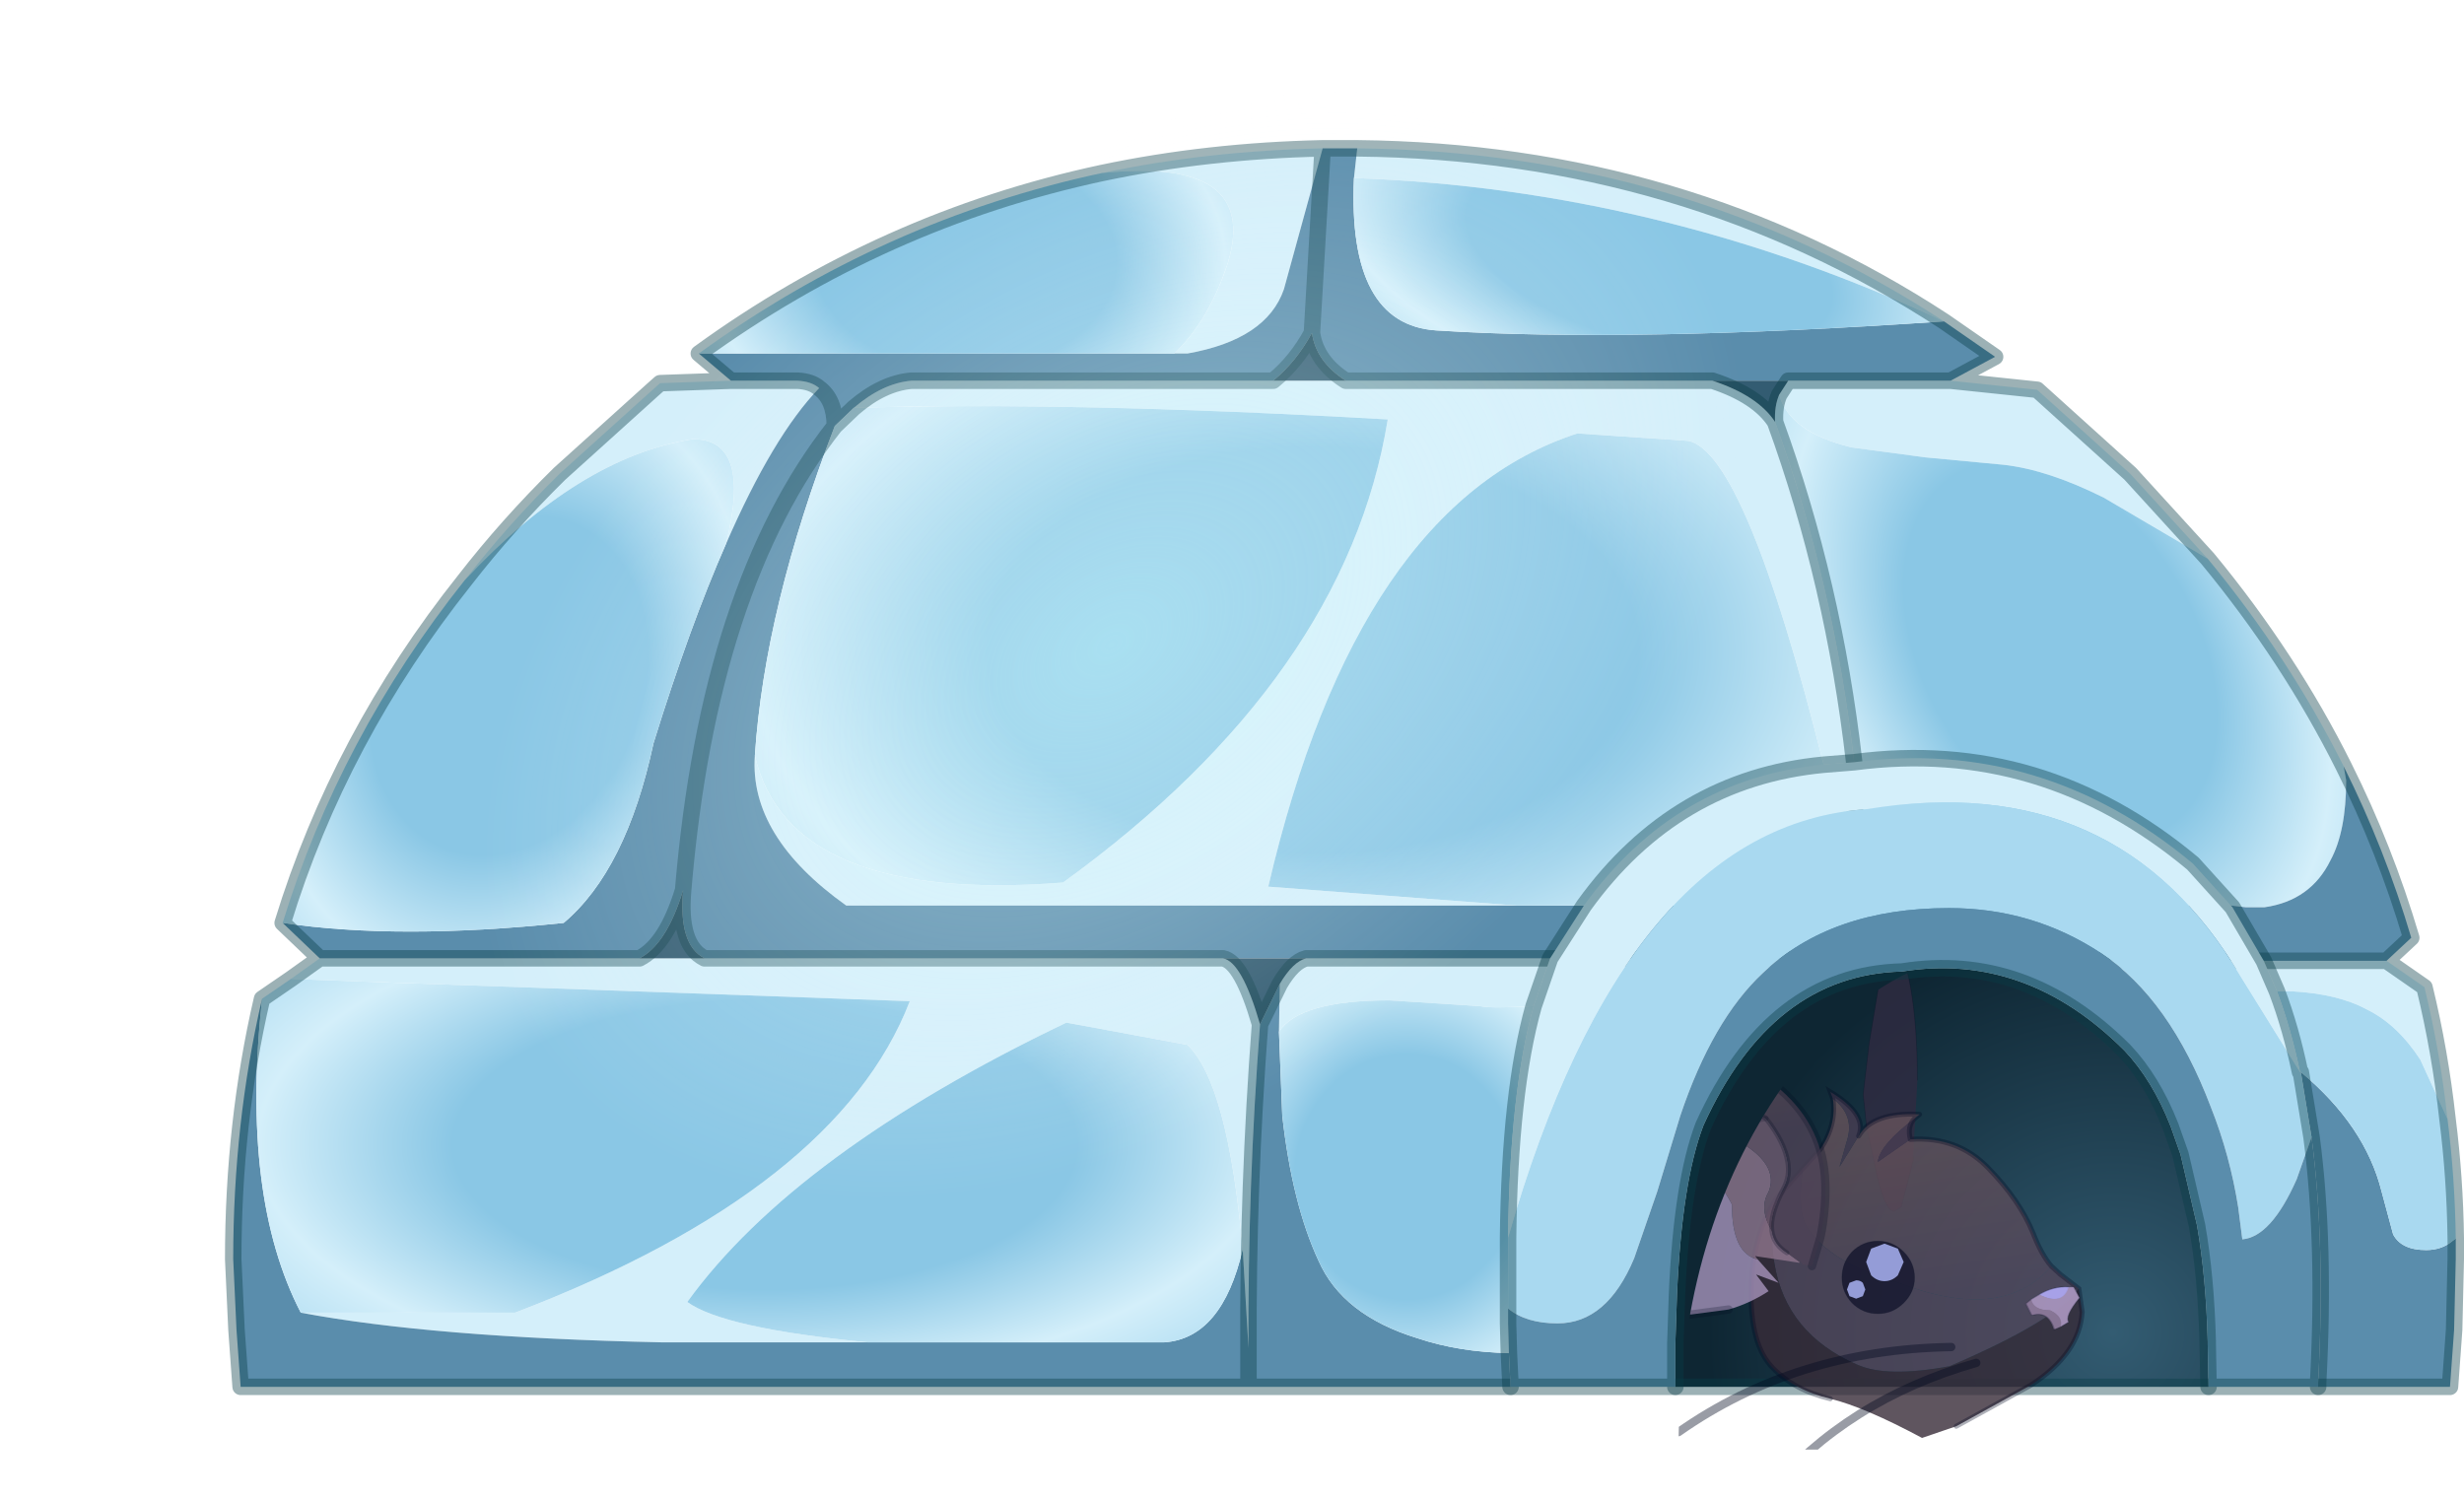 <?xml version="1.0" encoding="UTF-8" standalone="no"?>
<svg xmlns:xlink="http://www.w3.org/1999/xlink" height="90.95px" width="149.5px" xmlns="http://www.w3.org/2000/svg">
  <g transform="matrix(1.0, 0.0, 0.0, 1.0, 77.95, 83.0)">
    <use height="76.15" transform="matrix(1.0, 0.0, 0.0, 1.0, -64.3, -74.5)" width="135.85" xlink:href="#decoration140-shape0"/>
    <use height="36.8" transform="matrix(1.012, 0.0, 0.0, 1.012, 15.897, -29.298)" width="47.65" xlink:href="#decoration140-sprite0"/>
    <use height="39.15" transform="matrix(1.0, 0.0, 0.0, 1.0, 13.05, -37.5)" width="50.3" xlink:href="#decoration140-shape7"/>
    <use height="116.85" transform="matrix(0.448, 0.0, -0.309, 0.728, -41.819, -82.986)" width="220.6" xlink:href="#decoration140-sprite6"/>
  </g>
  <defs>
    <g id="decoration140-shape0" transform="matrix(1.0, 0.0, 0.0, 1.0, 64.3, 74.5)">
      <path d="M23.7 1.15 L23.7 -1.45 23.8 -4.45 Q24.1 -11.3 25.4 -14.7 29.55 -23.85 37.45 -24.05 44.95 -25.25 50.95 -19.25 52.65 -17.45 53.75 -14.65 L54.35 -12.95 55.35 -8.65 Q55.9 -5.5 56.0 -1.6 L56.0 -1.45 56.05 1.15 23.7 1.15" fill="url(#decoration140-gradient0)" fill-rule="evenodd" stroke="none"/>
      <path d="M56.05 1.15 L23.7 1.15" fill="none" stroke="#093c48" stroke-linecap="round" stroke-linejoin="round" stroke-opacity="0.4" stroke-width="1.0"/>
      <path d="M56.0 -49.1 L55.15 -49.6 49.7 -52.8 Q46.3 -54.5 43.6 -54.8 L38.85 -55.25 34.4 -55.85 Q30.6 -56.8 30.0 -59.05 L30.55 -59.9 40.4 -59.9 45.65 -59.35 51.3 -54.25 56.0 -49.1 M29.75 -57.4 Q33.3 -47.65 34.55 -36.75 L32.7 -36.6 Q27.95 -55.5 24.5 -56.25 L17.75 -56.7 Q4.4 -52.35 -1.0 -29.2 L14.1 -28.05 -26.6 -28.05 Q-32.5 -32.25 -32.15 -37.15 -30.05 -28.15 -13.45 -29.45 3.7 -41.9 6.25 -57.55 -13.1 -58.65 -26.15 -58.25 -24.4 -59.75 -22.65 -59.9 L-0.7 -59.9 3.7 -59.9 25.95 -59.9 Q28.7 -59.0 29.75 -57.4 M4.2 -72.2 L4.4 -74.0 Q24.25 -73.8 40.0 -63.5 22.9 -71.5 4.2 -72.2 M1.3 -24.85 L16.1 -24.85 15.1 -21.95 15.05 -21.95 Q12.5 -21.8 11.85 -21.95 L6.35 -22.3 Q0.9 -22.3 -0.35 -20.4 L-0.3 -23.3 Q0.5 -24.65 1.3 -24.85 M59.4 -24.7 L66.85 -24.7 69.15 -23.1 Q70.1 -19.2 70.55 -15.1 L68.9 -18.7 Q67.5 -20.85 65.65 -21.75 63.9 -22.7 61.1 -22.85 L60.2 -22.85 59.4 -24.7 M-35.2 -24.85 L-3.75 -24.85 Q-2.6 -24.65 -1.5 -20.85 -2.25 -10.95 -2.2 -1.2 L-2.55 -7.2 Q-3.45 -17.25 -5.9 -19.6 L-13.25 -20.95 Q-29.7 -13.05 -36.25 -4.0 -34.05 -2.4 -25.3 -1.55 L-37.85 -1.55 Q-51.75 -1.85 -59.7 -3.35 L-46.7 -3.35 Q-27.15 -10.85 -22.75 -22.25 L-60.3 -23.6 -58.55 -24.85 -39.15 -24.85 -35.2 -24.85 M-49.75 -47.8 Q-47.15 -51.15 -44.0 -54.25 L-38.35 -59.35 -37.9 -59.75 -33.6 -59.9 -29.55 -59.9 Q-28.7 -59.85 -28.25 -59.45 -31.05 -56.55 -33.9 -50.0 -32.3 -56.4 -35.95 -56.35 -42.8 -55.25 -49.75 -47.8 M-11.1 -72.5 Q-4.7 -73.85 2.3 -74.0 L-0.05 -65.45 Q-1.1 -62.4 -5.9 -61.55 L-6.7 -61.55 Q-4.6 -63.55 -3.45 -67.05 -1.5 -73.5 -11.1 -72.5" fill="#d4effa" fill-rule="evenodd" stroke="none"/>
      <path d="M30.0 -59.05 Q30.6 -56.8 34.4 -55.85 L38.85 -55.25 43.6 -54.8 Q46.3 -54.5 49.7 -52.8 L55.15 -49.6 56.0 -49.1 Q60.95 -43.1 64.25 -36.5 L64.4 -35.65 Q64.4 -32.55 63.45 -30.8 62.25 -28.35 59.45 -27.95 L58.3 -27.95 57.45 -28.05 34.7 -28.05 34.55 -36.75 Q33.3 -47.65 29.75 -57.4 29.7 -58.35 30.0 -59.05" fill="url(#decoration140-gradient1)" fill-rule="evenodd" stroke="none"/>
      <path d="M40.4 -59.9 L30.55 -59.9 25.95 -59.9 3.7 -59.9 Q1.9 -61.05 1.65 -62.8 L2.3 -74.0 1.65 -62.8 Q0.7 -61.05 -0.7 -59.9 L-22.65 -59.9 Q-24.4 -59.75 -26.15 -58.25 L-27.3 -57.15 Q-31.55 -46.15 -32.15 -37.15 -32.5 -32.25 -26.6 -28.05 L14.1 -28.05 34.7 -28.05 57.45 -28.05 58.3 -27.95 59.45 -27.95 Q62.25 -28.35 63.45 -30.8 64.4 -32.55 64.4 -35.65 L64.25 -36.5 Q66.75 -31.5 68.35 -26.1 L66.85 -24.7 59.4 -24.7 16.1 -24.85 1.3 -24.85 -3.75 -24.85 -35.2 -24.85 Q-36.8 -25.65 -36.5 -29.0 -34.95 -47.45 -27.3 -57.15 -34.95 -47.45 -36.5 -29.0 -37.5 -25.7 -39.15 -24.85 L-58.55 -24.85 -60.8 -27.0 Q-53.8 -25.95 -43.75 -27.0 -39.95 -30.2 -38.3 -37.9 -36.1 -45.0 -33.9 -50.0 -31.05 -56.55 -28.25 -59.45 -28.7 -59.85 -29.55 -59.9 L-33.6 -59.9 -35.55 -61.55 -6.7 -61.55 -5.9 -61.55 Q-1.1 -62.4 -0.05 -65.45 L2.3 -74.0 3.65 -74.0 4.4 -74.0 4.2 -72.2 Q3.8 -63.3 9.2 -62.95 21.0 -62.2 40.0 -63.5 L43.1 -61.35 40.4 -59.9 M-0.35 -20.4 L-0.15 -15.3 Q0.45 -9.95 2.05 -6.5 3.5 -3.2 8.05 -1.8 10.6 -0.95 13.6 -0.9 L13.7 1.15 -2.2 1.15 -63.35 1.15 -63.6 -2.3 -63.8 -6.6 Q-63.8 -14.85 -62.05 -22.4 -63.35 -10.4 -59.7 -3.35 -51.75 -1.85 -37.85 -1.55 L-25.3 -1.55 -7.3 -1.55 Q-3.8 -1.8 -2.55 -7.2 L-2.2 -1.2 Q-2.25 -10.95 -1.5 -20.85 L-0.3 -23.3 -0.35 -20.4 M62.7 1.15 L62.7 0.9 Q63.15 -7.55 62.3 -14.0 L61.65 -17.95 Q65.55 -14.7 66.55 -10.7 L67.25 -8.1 Q67.75 -7.15 69.25 -7.15 70.2 -7.15 70.85 -7.7 L71.05 -7.85 71.05 -6.6 70.95 -2.3 70.7 1.15 62.7 1.15 M-27.3 -57.15 Q-27.3 -58.75 -28.25 -59.45 -27.3 -58.75 -27.3 -57.15 M-2.2 -1.2 L-2.2 -0.25 -2.2 1.15 -2.2 -0.25 -2.2 -1.2" fill="#5a8dac" fill-rule="evenodd" stroke="none"/>
      <path d="M4.2 -72.2 Q22.9 -71.5 40.0 -63.5 21.0 -62.2 9.2 -62.95 3.8 -63.3 4.2 -72.2" fill="url(#decoration140-gradient2)" fill-rule="evenodd" stroke="none"/>
      <path d="M30.55 -59.9 L30.0 -59.05 Q29.7 -58.35 29.75 -57.4 28.7 -59.0 25.95 -59.9 L30.55 -59.9 M1.65 -62.8 Q1.9 -61.05 3.7 -59.9 L-0.7 -59.9 Q0.7 -61.05 1.65 -62.8 M-36.5 -29.0 Q-36.8 -25.65 -35.2 -24.85 L-39.15 -24.85 Q-37.5 -25.7 -36.5 -29.0 M-3.75 -24.85 L1.3 -24.85 Q0.5 -24.65 -0.3 -23.3 L-1.5 -20.85 Q-2.6 -24.65 -3.75 -24.85" fill="#335c72" fill-rule="evenodd" stroke="none"/>
      <path d="M34.55 -36.75 L34.7 -28.05 14.1 -28.05 -1.0 -29.2 Q4.4 -52.35 17.75 -56.7 L24.5 -56.25 Q27.95 -55.5 32.7 -36.6 L34.55 -36.75 M-32.15 -37.15 Q-31.55 -46.15 -27.3 -57.15 L-26.15 -58.25 Q-13.1 -58.65 6.25 -57.55 3.7 -41.9 -13.45 -29.45 -30.05 -28.15 -32.15 -37.15" fill="url(#decoration140-gradient3)" fill-rule="evenodd" stroke="none"/>
      <path d="M-0.35 -20.4 Q0.9 -22.3 6.35 -22.3 L11.85 -21.95 Q12.5 -21.8 15.05 -21.95 L15.1 -21.95 Q13.65 -16.75 13.55 -7.9 L13.55 -3.6 13.55 -2.7 13.6 -0.9 Q10.6 -0.95 8.05 -1.8 3.5 -3.2 2.05 -6.5 0.45 -9.95 -0.15 -15.3 L-0.35 -20.4" fill="url(#decoration140-gradient4)" fill-rule="evenodd" stroke="none"/>
      <path d="M60.2 -22.85 L61.1 -22.85 Q63.9 -22.7 65.65 -21.75 67.5 -20.85 68.9 -18.7 L70.55 -15.1 Q71.0 -11.55 71.05 -7.85 L70.85 -7.7 Q70.2 -7.15 69.25 -7.15 67.75 -7.15 67.25 -8.1 L66.55 -10.7 Q65.55 -14.7 61.65 -17.95 L61.6 -17.95 Q61.05 -20.6 60.2 -22.85" fill="#a9d9f0" fill-rule="evenodd" stroke="none"/>
      <path d="M-60.8 -27.0 Q-57.35 -38.25 -49.75 -47.8 -42.8 -55.25 -35.95 -56.35 -32.3 -56.4 -33.9 -50.0 -36.1 -45.0 -38.3 -37.9 -39.95 -30.2 -43.75 -27.0 -53.8 -25.95 -60.8 -27.0" fill="url(#decoration140-gradient5)" fill-rule="evenodd" stroke="none"/>
      <path d="M-35.55 -61.55 Q-24.4 -69.65 -11.1 -72.5 -1.5 -73.5 -3.45 -67.05 -4.6 -63.55 -6.7 -61.55 L-35.55 -61.55" fill="url(#decoration140-gradient6)" fill-rule="evenodd" stroke="none"/>
      <path d="M-62.05 -22.4 L-60.3 -23.6 -22.75 -22.25 Q-27.15 -10.85 -46.7 -3.35 L-59.7 -3.35 Q-63.35 -10.4 -62.05 -22.4 M-25.3 -1.55 Q-34.05 -2.4 -36.25 -4.0 -29.7 -13.05 -13.25 -20.95 L-5.9 -19.6 Q-3.45 -17.25 -2.55 -7.2 -3.8 -1.8 -7.3 -1.55 L-25.3 -1.55" fill="url(#decoration140-gradient7)" fill-rule="evenodd" stroke="none"/>
      <path d="M56.0 -49.1 L51.3 -54.25 45.65 -59.35 40.4 -59.9 30.55 -59.9 30.0 -59.05 Q29.7 -58.35 29.75 -57.4 33.3 -47.65 34.55 -36.75 L34.7 -28.05 M64.25 -36.5 Q60.95 -43.1 56.0 -49.1 M40.0 -63.5 Q24.25 -73.8 4.4 -74.0 L3.65 -74.0 2.3 -74.0 1.65 -62.8 Q1.9 -61.05 3.7 -59.9 L25.95 -59.9 Q28.7 -59.0 29.75 -57.4 M40.0 -63.5 L43.1 -61.35 40.4 -59.9 M1.3 -24.85 L16.1 -24.85 59.4 -24.7 66.85 -24.7 68.35 -26.1 Q66.75 -31.5 64.25 -36.5 M-27.3 -57.15 Q-34.95 -47.45 -36.5 -29.0 -36.8 -25.65 -35.2 -24.85 L-3.75 -24.85 M1.3 -24.85 Q0.5 -24.65 -0.3 -23.3 M70.55 -15.1 Q70.1 -19.2 69.15 -23.1 L66.85 -24.7 M71.05 -7.85 Q71.0 -11.55 70.55 -15.1 M71.05 -7.85 L71.05 -6.6 70.95 -2.3 70.7 1.15 62.7 1.15 M13.7 1.15 L-2.2 1.15 -63.35 1.15 -63.6 -2.3 -63.8 -6.6 Q-63.8 -14.85 -62.05 -22.4 L-60.3 -23.6 -58.55 -24.85 -60.8 -27.0 Q-57.35 -38.25 -49.75 -47.8 -47.15 -51.15 -44.0 -54.25 L-38.35 -59.35 -37.9 -59.75 -33.6 -59.9 -35.55 -61.55 Q-24.4 -69.65 -11.1 -72.5 -4.7 -73.85 2.3 -74.0 M-33.6 -59.9 L-29.55 -59.9 Q-28.7 -59.85 -28.25 -59.45 -27.3 -58.75 -27.3 -57.15 L-26.15 -58.25 Q-24.4 -59.75 -22.65 -59.9 L-0.7 -59.9 Q0.7 -61.05 1.65 -62.8 M-2.2 -1.2 Q-2.25 -10.95 -1.5 -20.85 -2.6 -24.65 -3.75 -24.85 M-39.15 -24.85 Q-37.5 -25.7 -36.5 -29.0 M-1.5 -20.85 L-0.3 -23.3 M-2.2 1.15 L-2.2 -0.25 -2.2 -1.2 M-58.55 -24.85 L-39.15 -24.85" fill="none" stroke="#093c48" stroke-linecap="round" stroke-linejoin="round" stroke-opacity="0.4" stroke-width="1.0"/>
    </g>
    <radialGradient cx="0" cy="0" gradientTransform="matrix(0.03, 0.0, 0.0, 0.03, 50.25, -2.15)" gradientUnits="userSpaceOnUse" id="decoration140-gradient0" r="819.2" spreadMethod="pad">
      <stop offset="0.0" stop-color="#335c72"/>
      <stop offset="1.0" stop-color="#0e2633"/>
    </radialGradient>
    <radialGradient cx="0" cy="0" gradientTransform="matrix(0.029, 0.051, -0.034, 0.019, 47.05, -43.45)" gradientUnits="userSpaceOnUse" id="decoration140-gradient1" r="819.2" spreadMethod="pad">
      <stop offset="0.259" stop-color="#8ac7e5"/>
      <stop offset="0.447" stop-color="#d4effa"/>
      <stop offset="0.588" stop-color="#a9d9f0"/>
    </radialGradient>
    <radialGradient cx="0" cy="0" gradientTransform="matrix(0.052, 0.014, -0.006, 0.024, 22.1, -67.45)" gradientUnits="userSpaceOnUse" id="decoration140-gradient2" r="819.2" spreadMethod="pad">
      <stop offset="0.259" stop-color="#8ac7e5"/>
      <stop offset="0.447" stop-color="#d4effa"/>
      <stop offset="0.588" stop-color="#a9d9f0"/>
    </radialGradient>
    <radialGradient cx="0" cy="0" gradientTransform="matrix(0.093, 0.0, 0.0, 0.058, 1.7, -43.55)" gradientUnits="userSpaceOnUse" id="decoration140-gradient3" r="819.2" spreadMethod="pad">
      <stop offset="0.259" stop-color="#8ac7e5"/>
      <stop offset="0.447" stop-color="#d4effa"/>
      <stop offset="0.588" stop-color="#a9d9f0"/>
    </radialGradient>
    <radialGradient cx="0" cy="0" gradientTransform="matrix(0.032, 0.0, 0.0, 0.035, 7.4, -11.6)" gradientUnits="userSpaceOnUse" id="decoration140-gradient4" r="819.2" spreadMethod="pad">
      <stop offset="0.259" stop-color="#8ac7e5"/>
      <stop offset="0.447" stop-color="#d4effa"/>
      <stop offset="0.588" stop-color="#a9d9f0"/>
    </radialGradient>
    <radialGradient cx="0" cy="0" gradientTransform="matrix(0.035, 0.015, -0.019, 0.046, -47.1, -41.4)" gradientUnits="userSpaceOnUse" id="decoration140-gradient5" r="819.2" spreadMethod="pad">
      <stop offset="0.259" stop-color="#8ac7e5"/>
      <stop offset="0.447" stop-color="#d4effa"/>
      <stop offset="0.588" stop-color="#a9d9f0"/>
    </radialGradient>
    <radialGradient cx="0" cy="0" gradientTransform="matrix(0.043, 0.0, 0.0, 0.031, -19.35, -67.1)" gradientUnits="userSpaceOnUse" id="decoration140-gradient6" r="819.2" spreadMethod="pad">
      <stop offset="0.259" stop-color="#8ac7e5"/>
      <stop offset="0.447" stop-color="#d4effa"/>
      <stop offset="0.588" stop-color="#a9d9f0"/>
    </radialGradient>
    <radialGradient cx="0" cy="0" gradientTransform="matrix(0.084, 0.0, 0.0, 0.039, -31.55, -13.55)" gradientUnits="userSpaceOnUse" id="decoration140-gradient7" r="819.2" spreadMethod="pad">
      <stop offset="0.275" stop-color="#8ac7e5"/>
      <stop offset="0.447" stop-color="#d4effa"/>
      <stop offset="0.588" stop-color="#a9d9f0"/>
    </radialGradient>
    <g id="decoration140-sprite0" transform="matrix(1.0, 0.0, 0.0, 1.0, 0.25, 3.85)">
      <clipPath id="decoration140-clipPath0" transform="matrix(1.0, 0.0, 0.0, 1.0, 0.25, 3.85)">
        <use height="30.0" transform="matrix(1.0, 0.0, 0.0, 1.0, 7.4, -3.85)" width="40.0" xlink:href="#decoration140-shape1"/>
      </clipPath>
      <g clip-path="url(#decoration140-clipPath0)">
        <use height="15.7" transform="matrix(1.0, 0.0, 0.0, 1.0, 18.7, 0.0)" width="3.25" xlink:href="#decoration140-sprite1"/>
        <use height="24.85" id="decoration140-C0$C3$C4" transform="matrix(1.0, 0.0, 0.0, 1.0, 7.4, 8.1)" width="24.6" xlink:href="#decoration140-sprite2"/>
        <use height="2.55" transform="matrix(1.0, 0.0, 0.0, 1.0, 28.5, 20.25)" width="3.2" xlink:href="#decoration140-sprite3"/>
        <use height="4.35" id="decoration140-C1" transform="matrix(1.0, 0.0, 0.0, 1.0, 17.45, 17.5)" width="4.35" xlink:href="#decoration140-sprite4"/>
        <use height="16.2" id="decoration140-C2" transform="matrix(1.0, 0.0, 0.0, 1.0, -0.25, 5.95)" width="16.95" xlink:href="#decoration140-sprite5"/>
      </g>
    </g>
    <g id="decoration140-shape1" transform="matrix(1.0, 0.0, 0.0, 1.0, -7.4, 3.85)">
      <path d="M27.4 -3.85 Q35.7 -3.85 41.55 4.95 47.4 13.75 47.4 26.15 L7.4 26.15 Q7.4 13.75 13.25 4.95 17.6 -1.55 23.25 -3.25 L27.4 -3.85" fill="#009753" fill-opacity="0.8" fill-rule="evenodd" stroke="none"/>
    </g>
    <g id="decoration140-sprite1" transform="matrix(1.0, 0.0, 0.0, 1.0, 1.9, 7.85)">
      <use height="15.7" transform="matrix(1.016, 0.0, 0.0, 1.0, -1.879, -7.85)" width="3.2" xlink:href="#decoration140-shape2"/>
    </g>
    <g id="decoration140-shape2" transform="matrix(1.0, 0.0, 0.0, 1.0, 1.85, 7.85)">
      <path d="M1.1 4.55 L1.1 4.65 1.1 4.8 0.4 7.6 0.0 7.85 Q-0.55 7.85 -1.0 5.85 L-1.65 2.8 -1.85 0.85 -1.5 -2.2 -0.95 -5.55 Q-0.55 -7.85 0.0 -7.85 0.55 -7.85 0.95 -5.55 1.35 -3.25 1.35 0.0 L1.1 4.55" fill="#302b41" fill-opacity="0.8" fill-rule="evenodd" stroke="none"/>
      <path d="M1.1 4.55 L1.1 4.65 1.1 4.8 0.4 7.6 0.0 7.85 Q-0.55 7.85 -1.0 5.85 L-1.65 2.8 -1.85 0.85 -1.5 -2.2 -0.95 -5.55 Q-0.55 -7.85 0.0 -7.85 0.55 -7.85 0.95 -5.55 1.35 -3.25 1.35 0.0" fill="none" stroke="#000920" stroke-linecap="round" stroke-linejoin="round" stroke-opacity="0.239" stroke-width="0.05"/>
    </g>
    <g id="decoration140-sprite2" transform="matrix(1.0, 0.0, 0.0, 1.0, 12.35, 12.95)">
      <use height="24.85" transform="matrix(1.0, 0.0, 0.0, 1.0, -12.35, -12.95)" width="24.6" xlink:href="#decoration140-shape3"/>
      <use height="2.55" transform="matrix(1.0, 0.0, 0.0, 1.0, 8.7, -0.8)" width="3.2" xlink:href="#decoration140-sprite3"/>
    </g>
    <g id="decoration140-shape3" transform="matrix(1.0, 0.0, 0.0, 1.0, 12.35, 12.95)">
      <path d="M-1.3 -9.85 Q-0.45 -11.3 2.35 -11.15 L2.05 -10.9 Q-0.05 -9.3 -0.15 -8.3 L1.8 -9.65 Q4.65 -9.85 6.5 -7.9 8.35 -6.0 9.15 -4.05 9.65 -2.75 10.25 -2.05 7.35 1.35 1.1 -1.05 -3.05 -2.25 -4.4 -4.4 -5.0 -5.35 -4.65 -7.9 L-3.6 -9.05 Q-2.6 -10.55 -2.85 -12.1 -1.6 -11.15 -1.95 -9.75 L-2.45 -8.0 -1.3 -9.85" fill="url(#decoration140-gradient8)" fill-rule="evenodd" stroke="none"/>
      <path d="M-1.3 -9.85 L-2.45 -8.0 -1.95 -9.75 Q-1.6 -11.15 -2.85 -12.1 L-3.0 -12.5 Q-0.75 -11.15 -1.3 -9.85 M1.8 -9.65 L-0.15 -8.3 Q-0.05 -9.3 2.05 -10.9 1.6 -10.45 1.8 -9.65" fill="#493e53" fill-opacity="0.8" fill-rule="evenodd" stroke="none"/>
      <path d="M-4.65 -7.9 Q-5.0 -5.35 -4.4 -4.4 -3.05 -2.25 1.1 -1.05 7.35 1.35 10.25 -2.05 L10.8 -1.55 11.9 -0.7 Q10.45 1.25 4.15 3.95 0.35 4.65 -1.4 3.85 -5.65 2.0 -6.35 -2.2 -6.7 -4.35 -6.15 -6.2 L-4.65 -7.9" fill="#53465a" fill-opacity="0.8" fill-rule="evenodd" stroke="none"/>
      <path d="M11.9 -0.7 L12.1 0.7 Q11.95 3.2 9.0 5.1 L4.55 7.55 2.5 8.25 Q-0.95 6.4 -3.0 5.9 -5.15 5.4 -6.45 4.05 -7.8 2.7 -7.75 -0.65 -7.7 -4.0 -6.15 -6.2 -6.7 -4.35 -6.35 -2.2 -5.65 2.0 -1.4 3.85 0.35 4.65 4.15 3.95 10.45 1.25 11.9 -0.7" fill="#372b38" fill-opacity="0.8" fill-rule="evenodd" stroke="none"/>
      <path d="M2.35 -11.15 Q-0.45 -11.3 -1.3 -9.85 M-2.85 -12.1 Q-2.6 -10.55 -3.6 -9.05 L-4.65 -7.9 M10.25 -2.05 Q9.65 -2.75 9.15 -4.05 8.35 -6.0 6.5 -7.9 4.65 -9.85 1.8 -9.65 M2.05 -10.9 L2.35 -11.15 M2.05 -10.9 Q1.6 -10.45 1.8 -9.65 M10.25 -2.05 L10.8 -1.55 11.9 -0.7 12.1 0.7 Q11.95 3.2 9.0 5.1 L4.55 7.55 M-3.0 5.9 Q-5.15 5.4 -6.45 4.05 -7.8 2.7 -7.75 -0.65 -7.7 -4.0 -6.15 -6.2 L-4.65 -7.9 M-2.85 -12.1 L-3.0 -12.5 Q-0.75 -11.15 -1.3 -9.85" fill="none" stroke="#000920" stroke-linecap="round" stroke-linejoin="miter" stroke-miterlimit="5.0" stroke-opacity="0.318" stroke-width="0.3"/>
      <path d="M4.25 2.8 Q-5.05 2.95 -12.1 7.9" fill="none" stroke="#000920" stroke-linecap="round" stroke-linejoin="miter" stroke-miterlimit="5.0" stroke-opacity="0.4" stroke-width="0.5"/>
      <path d="M5.75 3.75 Q-2.0 5.95 -6.8 11.65" fill="none" stroke="#000920" stroke-linecap="round" stroke-linejoin="miter" stroke-miterlimit="5.0" stroke-opacity="0.4" stroke-width="0.5"/>
    </g>
    <linearGradient gradientTransform="matrix(0.001, 0.008, -0.006, 9.0E-4, 3.45, -7.15)" gradientUnits="userSpaceOnUse" id="decoration140-gradient8" spreadMethod="pad" x1="-819.2" x2="819.2">
      <stop offset="0.0" stop-color="#6a565b" stop-opacity="0.8"/>
      <stop offset="1.0" stop-color="#53465a" stop-opacity="0.8"/>
    </linearGradient>
    <g id="decoration140-sprite3" transform="matrix(1.0, 0.0, 0.0, 1.0, 1.8, 1.15)">
      <use height="2.55" transform="matrix(1.0, 0.0, 0.0, 1.0, -1.8, -1.15)" width="3.2" xlink:href="#decoration140-shape4"/>
    </g>
    <g id="decoration140-shape4" transform="matrix(1.0, 0.0, 0.0, 1.0, 1.8, 1.15)">
      <path d="M0.75 -1.15 L1.05 -1.15 1.4 -0.5 Q0.5 0.6 0.75 0.95 L0.25 1.25 Q0.45 0.65 -0.35 0.25 -1.35 0.25 -1.5 -0.4 L-1.0 -0.7 Q0.4 0.0 0.75 -1.15" fill="#a592ba" fill-opacity="0.8" fill-rule="evenodd" stroke="none"/>
      <path d="M-1.5 -0.4 Q-1.35 0.25 -0.35 0.25 0.45 0.65 0.25 1.25 L-0.1 1.4 Q-0.45 0.25 -1.45 0.55 L-1.8 -0.15 -1.5 -0.4" fill="#8b7899" fill-opacity="0.8" fill-rule="evenodd" stroke="none"/>
      <path d="M0.75 -1.15 Q0.4 0.0 -1.0 -0.7 -0.15 -1.2 0.75 -1.15" fill="#aba5ed" fill-opacity="0.8" fill-rule="evenodd" stroke="none"/>
      <path d="M0.25 1.25 L0.75 0.95 Q0.5 0.6 1.4 -0.5 L1.05 -1.15 0.75 -1.15 Q-0.15 -1.2 -1.0 -0.7 L-1.5 -0.4 M0.25 1.25 L-0.1 1.4 Q-0.45 0.25 -1.45 0.55 L-1.8 -0.15 -1.5 -0.4" fill="none" stroke="#000920" stroke-linecap="round" stroke-linejoin="round" stroke-opacity="0.239" stroke-width="0.05"/>
    </g>
    <g id="decoration140-sprite4" transform="matrix(1.0, 0.0, 0.0, 1.0, 2.15, 2.2)">
      <use height="4.35" transform="matrix(1.0, 0.0, 0.0, 1.0, -2.15, -2.2)" width="4.35" xlink:href="#decoration140-shape5"/>
    </g>
    <g id="decoration140-shape5" transform="matrix(1.0, 0.0, 0.0, 1.0, 2.15, 2.2)">
      <path d="M1.55 -1.55 Q2.2 -0.9 2.2 0.0 2.2 0.85 1.55 1.5 0.9 2.15 0.0 2.15 -0.9 2.15 -1.55 1.5 -2.15 0.85 -2.15 0.0 -2.15 -0.9 -1.55 -1.55 -0.9 -2.2 0.0 -2.2 0.9 -2.2 1.55 -1.55" fill="#14162e" fill-opacity="0.8" fill-rule="evenodd" stroke="none"/>
      <path d="M1.55 -1.55 Q2.2 -0.9 2.2 0.0 2.2 0.85 1.55 1.5 0.9 2.15 0.0 2.15 -0.9 2.15 -1.55 1.5 -2.15 0.85 -2.15 0.0 -2.15 -0.9 -1.55 -1.55 -0.9 -2.2 0.0 -2.2 0.9 -2.2 1.55 -1.55 Z" fill="none" stroke="#000920" stroke-linecap="round" stroke-linejoin="round" stroke-opacity="0.239" stroke-width="0.05"/>
      <path d="M1.2 -1.75 L1.55 -0.95 1.2 -0.15 Q0.85 0.2 0.4 0.2 -0.05 0.2 -0.4 -0.15 L-0.7 -0.95 -0.4 -1.75 0.4 -2.05 1.2 -1.75" fill="#b2bbff" fill-opacity="0.8" fill-rule="evenodd" stroke="none"/>
      <path d="M-1.3 0.15 Q-1.05 0.15 -0.9 0.3 L-0.75 0.7 -0.9 1.1 -1.3 1.25 -1.7 1.1 -1.85 0.7 -1.7 0.3 -1.3 0.15" fill="#b2bbff" fill-opacity="0.8" fill-rule="evenodd" stroke="none"/>
    </g>
    <g id="decoration140-sprite5" transform="matrix(1.0, 0.0, 0.0, 1.0, 8.9, 8.1)">
      <use height="16.2" transform="matrix(1.0, 0.0, 0.0, 1.0, -8.9, -8.1)" width="16.95" xlink:href="#decoration140-shape6"/>
    </g>
    <g id="decoration140-shape6" transform="matrix(1.0, 0.0, 0.0, 1.0, 8.9, 8.1)">
      <path d="M-8.55 0.1 Q-8.25 -1.75 -7.0 -3.65 L-6.9 -3.75 Q-3.7 -6.95 -0.2 -4.6 1.0 -3.9 -0.75 -2.4 L-0.8 -2.35 -0.9 -2.25 -1.5 -1.7 Q-5.05 -3.0 -8.6 0.2 L-8.55 0.1 M4.6 2.85 Q4.7 3.65 5.5 4.15 L6.25 4.7 6.25 4.75 3.6 4.35 3.75 4.55 Q2.2 4.2 2.2 1.25 1.3 -0.55 -0.05 -0.75 -2.3 -1.25 -3.15 2.4 -3.0 0.8 -2.4 -0.35 -0.9 -2.05 1.35 -2.5 L3.0 -2.3 Q5.0 -1.0 4.4 0.5 3.8 1.5 4.6 2.85" fill="#8f768d" fill-opacity="0.8" fill-rule="evenodd" stroke="none"/>
      <path d="M-6.9 -3.75 L-4.7 -5.55 Q-2.1 -7.15 0.8 -6.05 L1.4 -5.75 4.25 -3.9 Q5.35 -2.5 5.55 -1.3 5.7 -0.45 5.3 0.3 4.45 1.9 4.6 2.85 3.8 1.5 4.4 0.5 5.0 -1.0 3.0 -2.3 L1.35 -2.5 Q-0.9 -2.05 -2.4 -0.35 L-1.5 -1.7 -0.9 -2.25 -0.8 -2.35 -0.75 -2.4 Q1.0 -3.9 -0.2 -4.6 -3.7 -6.95 -6.9 -3.75 M4.25 -3.9 L0.8 -3.25 -0.75 -2.4 0.8 -3.25 4.25 -3.9" fill="#6f5b71" fill-opacity="0.8" fill-rule="evenodd" stroke="none"/>
      <path d="M-8.65 0.05 Q-8.7 -1.5 -8.15 -2.85 -7.65 -4.4 -6.4 -5.6 -4.0 -7.85 -0.65 -7.85 2.7 -7.85 5.1 -5.65 L5.15 -5.6 Q7.7 -3.35 7.8 -0.05 7.85 1.6 7.5 3.25 L7.0 4.95 6.45 4.85 6.25 4.6 6.25 4.7 5.5 4.15 Q4.7 3.65 4.6 2.85 4.45 1.9 5.3 0.3 5.7 -0.45 5.55 -1.3 5.35 -2.5 4.25 -3.9 L1.4 -5.75 0.8 -6.05 Q-2.1 -7.15 -4.7 -5.55 L-6.9 -3.75 -7.0 -3.65 Q-8.25 -1.75 -8.55 0.1 L-8.65 0.05" fill="url(#decoration140-gradient9)" fill-rule="evenodd" stroke="none"/>
      <path d="M-2.4 -0.35 Q-3.0 0.8 -3.15 2.4 -2.3 -1.25 -0.05 -0.75 1.3 -0.55 2.2 1.25 2.2 4.2 3.75 4.55 L5.0 5.95 3.65 5.45 4.4 6.45 Q3.25 7.2 2.0 7.55 L-0.25 7.85 -2.45 7.55 -1.25 4.25 -3.8 7.05 Q-5.0 6.5 -6.05 5.5 -8.5 3.35 -8.65 0.3 L-8.6 0.2 Q-5.05 -3.0 -1.5 -1.7 L-2.4 -0.35 M-3.15 4.25 L-3.15 2.4 -3.15 4.25" fill="#a592ba" fill-opacity="0.8" fill-rule="evenodd" stroke="none"/>
      <path d="M-8.65 0.05 L-8.55 0.1 -8.6 0.2 -8.65 0.3 -8.65 0.2 -8.65 0.05" fill="#493e53" fill-opacity="0.8" fill-rule="evenodd" stroke="none"/>
      <path d="M-0.75 -2.4 L0.8 -3.25 4.25 -3.9 M-2.4 -0.35 Q-3.0 0.8 -3.15 2.4 L-3.15 4.25 M-2.4 -0.35 L-1.5 -1.7 -0.9 -2.25 M-0.8 -2.35 L-0.75 -2.4" fill="none" stroke="#000920" stroke-linecap="round" stroke-linejoin="miter" stroke-miterlimit="5.0" stroke-opacity="0.157" stroke-width="0.3"/>
      <path d="M-4.7 -5.55 Q-2.1 -7.15 0.8 -6.05 L1.4 -5.75 4.25 -3.9 Q5.35 -2.5 5.55 -1.3 5.7 -0.45 5.3 0.3 4.45 1.9 4.6 2.85 4.7 3.65 5.5 4.15" fill="none" stroke="#000920" stroke-linecap="round" stroke-linejoin="miter" stroke-miterlimit="5.0" stroke-opacity="0.239" stroke-width="0.3"/>
      <path d="M7.0 4.95 L7.5 3.25 Q7.85 1.6 7.8 -0.05 7.7 -3.35 5.15 -5.6 L5.1 -5.65 Q2.7 -7.85 -0.65 -7.85 -4.0 -7.85 -6.4 -5.6 -7.65 -4.4 -8.15 -2.85 -8.7 -1.5 -8.65 0.05 L-8.65 0.2 -8.65 0.3 Q-8.5 3.35 -6.05 5.5 -5.0 6.5 -3.8 7.05 L-1.25 4.25 -2.45 7.55 -0.25 7.85 2.0 7.55" fill="none" stroke="#000920" stroke-linecap="round" stroke-linejoin="miter" stroke-miterlimit="5.0" stroke-opacity="0.239" stroke-width="0.5"/>
    </g>
    <linearGradient gradientTransform="matrix(9.0E-4, 0.006, -0.006, 9.0E-4, 3.5, -8.05)" gradientUnits="userSpaceOnUse" id="decoration140-gradient9" spreadMethod="pad" x1="-819.2" x2="819.2">
      <stop offset="0.0" stop-color="#6a565b" stop-opacity="0.8"/>
      <stop offset="1.0" stop-color="#4e4256" stop-opacity="0.8"/>
    </linearGradient>
    <g id="decoration140-shape7" transform="matrix(1.0, 0.0, 0.0, 1.0, -13.05, 37.5)">
      <path d="M13.55 -7.9 Q13.65 -16.75 15.1 -21.95 L16.1 -24.85 18.15 -28.05 Q23.7 -35.75 32.7 -36.6 L34.55 -36.75 Q45.95 -38.25 55.1 -30.6 L57.5 -27.95 59.4 -24.7 60.2 -22.85 Q61.05 -20.6 61.6 -17.95 L58.0 -23.75 Q50.55 -36.4 35.3 -33.9 20.7 -32.9 13.55 -7.9" fill="#d4effa" fill-rule="evenodd" stroke="none"/>
      <path d="M61.6 -17.95 L61.65 -17.95 62.3 -14.0 61.4 -11.45 Q59.85 -7.95 58.1 -7.8 L57.85 -9.75 Q57.35 -12.9 56.2 -15.8 53.7 -22.4 49.55 -25.15 45.4 -27.9 40.3 -27.9 33.15 -27.9 29.0 -23.95 25.95 -21.1 24.0 -15.3 L22.6 -10.7 21.2 -6.65 Q19.55 -2.7 16.55 -2.7 14.65 -2.7 13.55 -3.6 L13.55 -7.9 Q20.7 -32.9 35.3 -33.9 50.55 -36.4 58.0 -23.75 L61.6 -17.95" fill="#a9d9f0" fill-rule="evenodd" stroke="none"/>
      <path d="M62.3 -14.0 Q63.15 -7.55 62.7 0.9 L62.7 1.15 56.05 1.15 56.0 -1.45 56.0 -1.6 Q55.9 -5.5 55.35 -8.65 L54.35 -12.95 53.75 -14.65 Q52.65 -17.45 50.95 -19.25 44.95 -25.25 37.45 -24.05 29.55 -23.85 25.4 -14.7 24.1 -11.3 23.8 -4.45 L23.7 -1.45 23.7 1.15 13.7 1.15 13.6 -0.9 13.55 -2.7 13.55 -3.6 Q14.65 -2.7 16.55 -2.7 19.55 -2.7 21.2 -6.65 L22.6 -10.7 24.0 -15.3 Q25.95 -21.1 29.0 -23.95 33.15 -27.9 40.3 -27.9 45.4 -27.9 49.55 -25.15 53.7 -22.4 56.2 -15.8 57.35 -12.9 57.85 -9.75 L58.1 -7.8 Q59.85 -7.95 61.4 -11.45 L62.3 -14.0" fill="#5a8dac" fill-rule="evenodd" stroke="none"/>
      <path d="M13.55 -7.9 Q13.65 -16.75 15.1 -21.95 L16.1 -24.85 18.15 -28.05 Q23.7 -35.75 32.7 -36.6 L34.55 -36.75 Q45.95 -38.25 55.1 -30.6 L57.5 -27.95 59.4 -24.7 60.2 -22.85 Q61.05 -20.6 61.6 -17.95 L61.65 -17.95 62.3 -14.0 Q63.15 -7.55 62.7 0.9 L62.7 1.15 56.05 1.15 56.0 -1.45 56.0 -1.6 Q55.9 -5.5 55.35 -8.65 L54.35 -12.95 53.75 -14.65 Q52.65 -17.45 50.95 -19.25 44.95 -25.25 37.45 -24.05 29.55 -23.85 25.4 -14.7 24.1 -11.3 23.8 -4.45 L23.7 -1.45 23.7 1.15 13.7 1.15 13.6 -0.9 13.55 -2.7 13.55 -3.6 13.55 -7.9 Z" fill="none" stroke="#093c48" stroke-linecap="round" stroke-linejoin="round" stroke-opacity="0.4" stroke-width="1.0"/>
    </g>
    <g id="decoration140-sprite6" transform="matrix(1.0, 0.0, 0.0, 1.0, -2.6, 0.05)">
      <use height="116.85" transform="matrix(1.0, 0.0, 0.0, 1.0, 2.6, -0.05)" width="220.6" xlink:href="#decoration140-shape8"/>
    </g>
    <g id="decoration140-shape8" transform="matrix(1.0, 0.0, 0.0, 1.0, -2.6, 0.05)">
      <path d="M216.6 72.9 Q209.6 82.3 197.3 90.5 165.65 111.5 112.85 116.1 61.0 120.6 28.05 95.7 15.85 86.45 8.7 74.85 2.6 65.0 2.6 58.05 2.6 51.0 7.9 41.95 14.25 31.1 25.85 22.35 57.15 -1.2 112.85 0.0 173.9 1.15 201.1 17.6 224.7 31.9 223.1 58.05 222.7 64.7 216.6 72.9" fill="url(#decoration140-gradient10)" fill-rule="evenodd" stroke="none"/>
    </g>
    <radialGradient cx="0" cy="0" gradientTransform="matrix(0.097, 0.0, 0.0, 0.057, 109.5, 53.65)" gradientUnits="userSpaceOnUse" id="decoration140-gradient10" r="819.2" spreadMethod="pad">
      <stop offset="0.0" stop-color="#cdfdff" stop-opacity="0.459"/>
      <stop offset="0.196" stop-color="#dafdff" stop-opacity="0.341"/>
      <stop offset="1.0" stop-color="#ffffff" stop-opacity="0.0"/>
    </radialGradient>
  </defs>
</svg>
